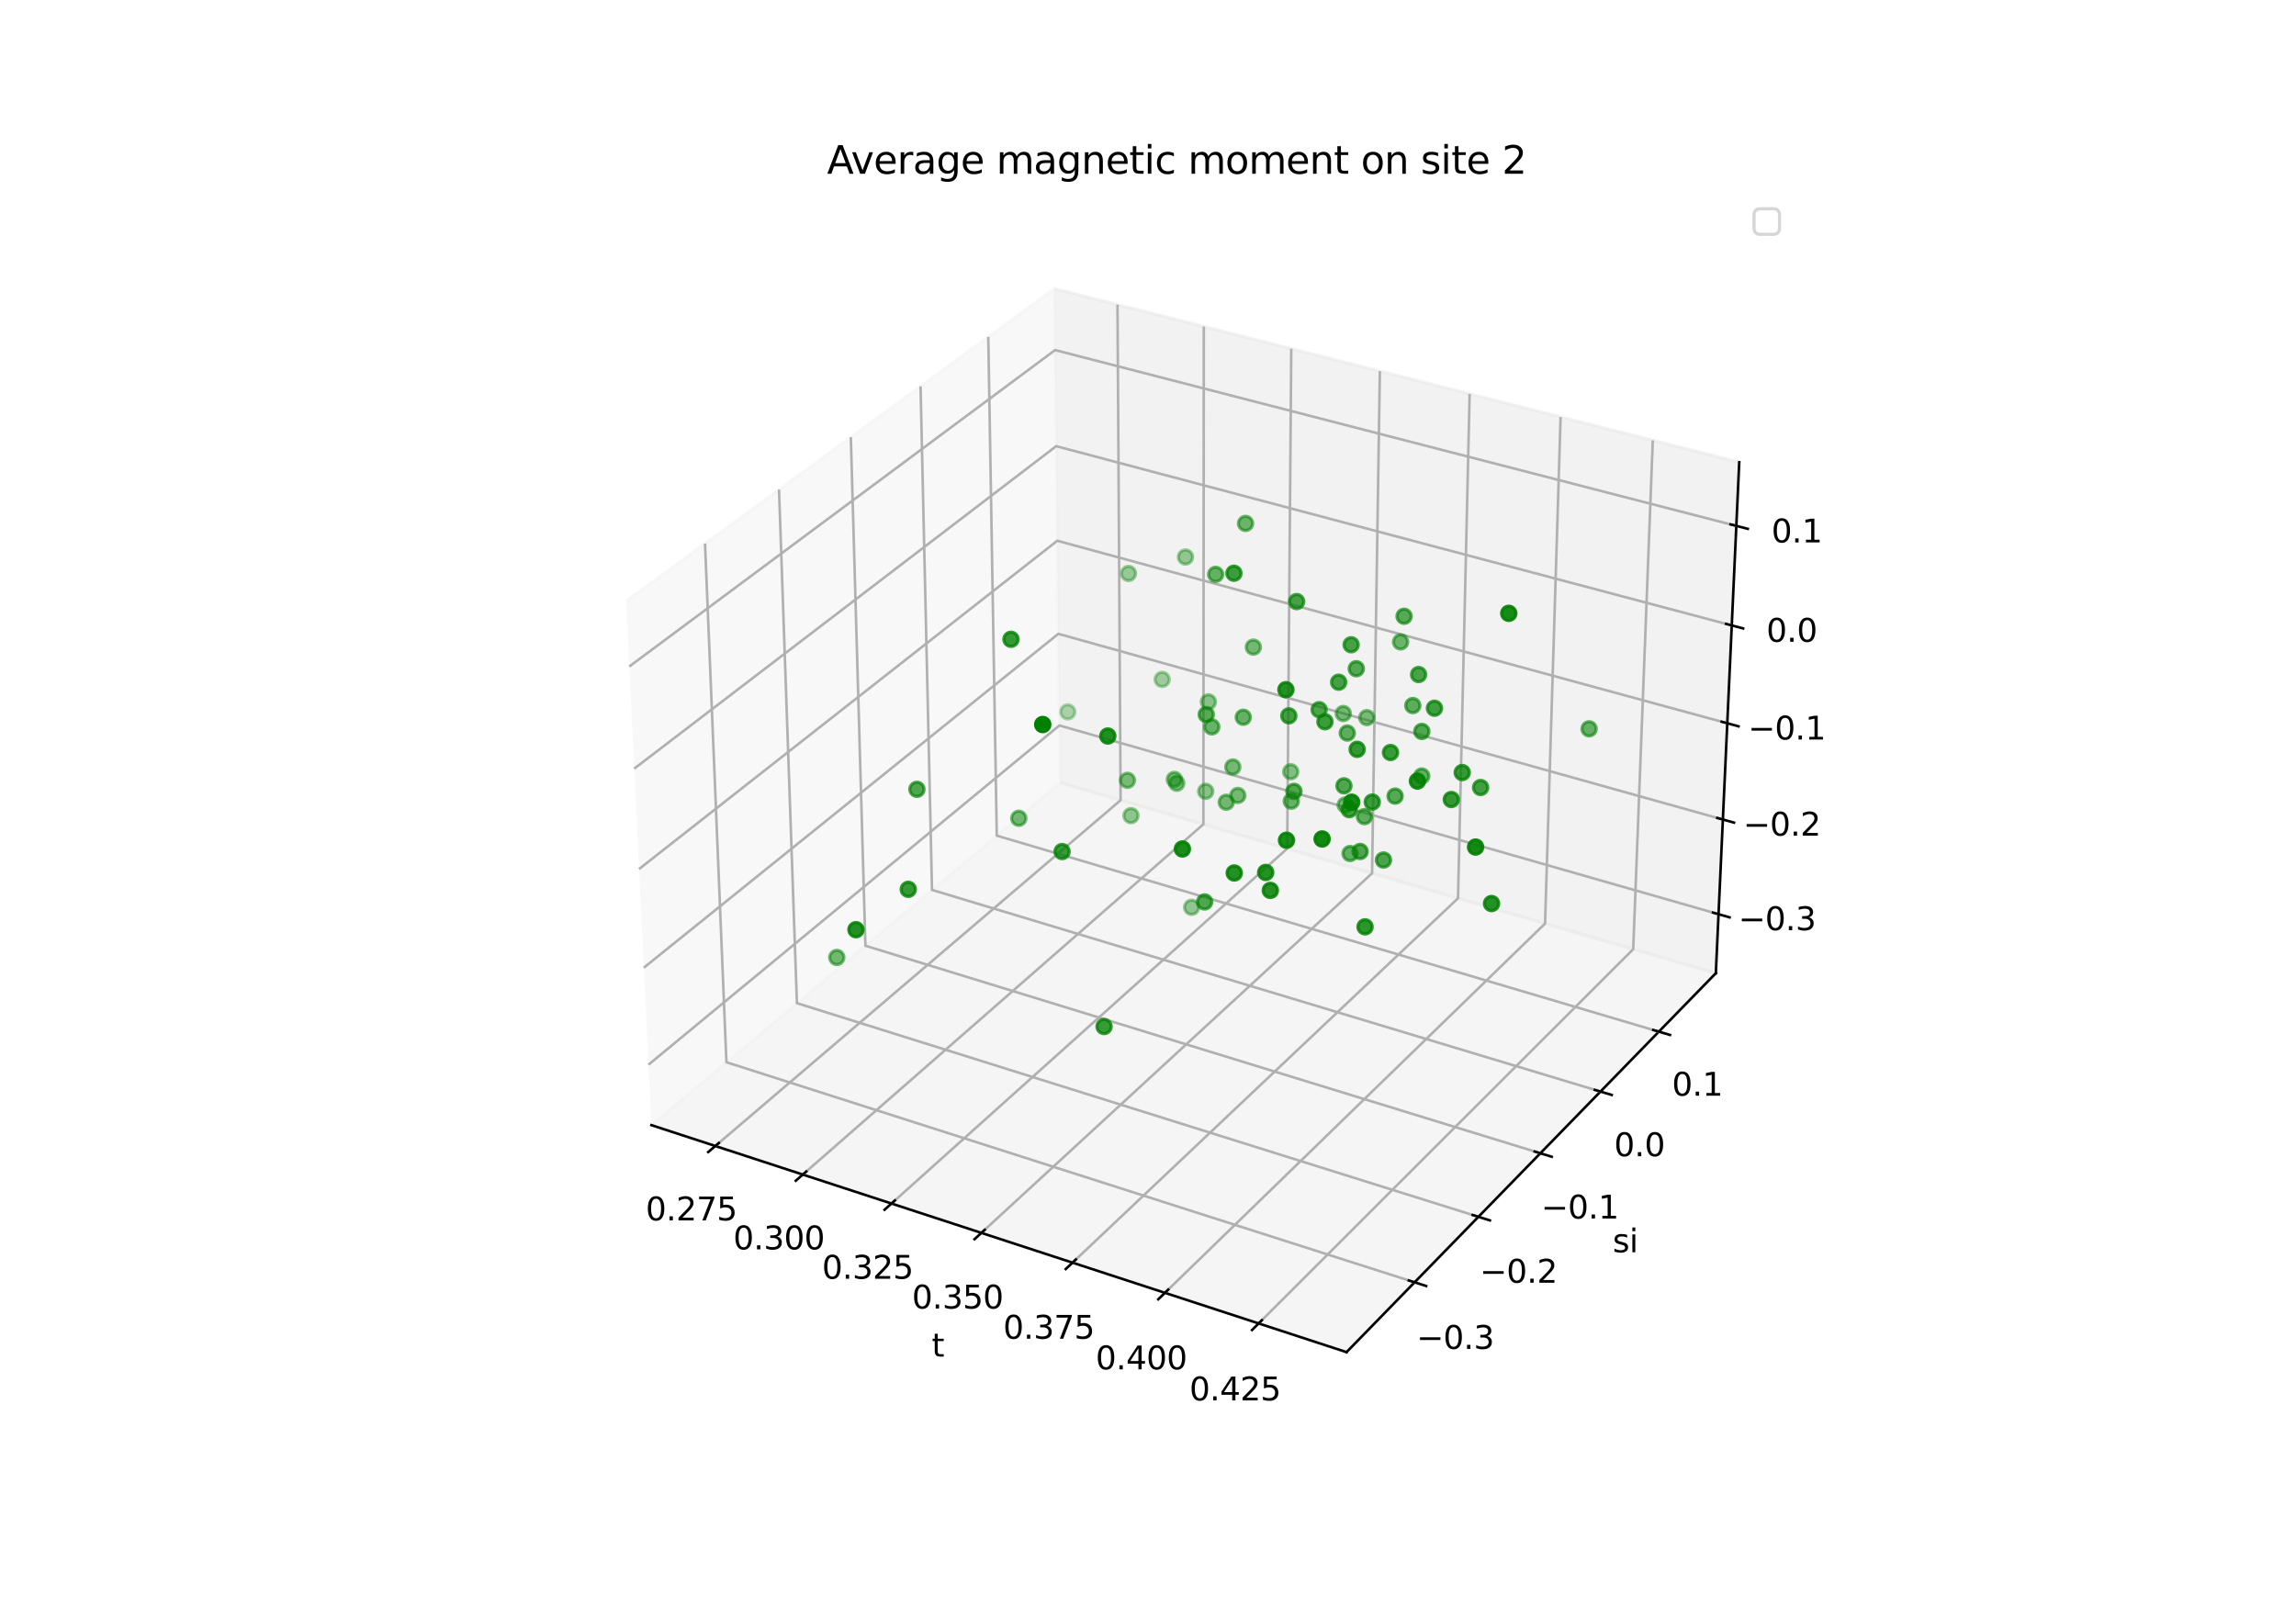 <?xml version="1.0" encoding="utf-8" standalone="no"?>
<!DOCTYPE svg PUBLIC "-//W3C//DTD SVG 1.1//EN"
  "http://www.w3.org/Graphics/SVG/1.1/DTD/svg11.dtd">
<svg xmlns:xlink="http://www.w3.org/1999/xlink" width="720pt" height="504pt" viewBox="0 0 720 504" xmlns="http://www.w3.org/2000/svg" version="1.1">
 <defs>
  <style type="text/css">*{stroke-linejoin: round; stroke-linecap: butt}</style>
 </defs>
 <g id="figure_1">
  <g id="patch_1">
   <path d="M 0 504 
L 720 504 
L 720 0 
L 0 0 
z
" style="fill: #ffffff"/>
  </g>
  <g id="patch_2">
   <path d="M 174.96 448.56 
L 563.04 448.56 
L 563.04 60.48 
L 174.96 60.48 
z
" style="fill: #ffffff"/>
  </g>
  <g id="pane3d_1">
   <g id="patch_3">
    <path d="M 204.263 352.872 
L 332.419 245.448 
L 330.638 90.525 
L 196.348 188.523 
" style="fill: #f2f2f2; opacity: 0.5; stroke: #f2f2f2; stroke-linejoin: miter"/>
   </g>
  </g>
  <g id="pane3d_2">
   <g id="patch_4">
    <path d="M 332.419 245.448 
L 538.065 305.222 
L 545.404 144.961 
L 330.638 90.525 
" style="fill: #e6e6e6; opacity: 0.5; stroke: #e6e6e6; stroke-linejoin: miter"/>
   </g>
  </g>
  <g id="pane3d_3">
   <g id="patch_5">
    <path d="M 204.263 352.872 
L 422.257 424.069 
L 538.065 305.222 
L 332.419 245.448 
" style="fill: #ececec; opacity: 0.5; stroke: #ececec; stroke-linejoin: miter"/>
   </g>
  </g>
  <g id="axis3d_1">
   <g id="line2d_1">
    <path d="M 204.263 352.872 
L 422.257 424.069 
" style="fill: none; stroke: #000000; stroke-width: 0.8; stroke-linecap: square"/>
   </g>
   <g id="text_1">
    <!-- t -->
    <g transform="translate(292.177 425.472) scale(0.1 -0.1)">
     <defs>
      <path id="DejaVuSans-74" d="M 1172 4494 
L 1172 3500 
L 2356 3500 
L 2356 3053 
L 1172 3053 
L 1172 1153 
Q 1172 725 1289 603 
Q 1406 481 1766 481 
L 2356 481 
L 2356 0 
L 1766 0 
Q 1100 0 847 248 
Q 594 497 594 1153 
L 594 3053 
L 172 3053 
L 172 3500 
L 594 3500 
L 594 4494 
L 1172 4494 
z
" transform="scale(0.016)"/>
     </defs>
     <use xlink:href="#DejaVuSans-74"/>
    </g>
   </g>
   <g id="Line3DCollection_1">
    <path d="M 224.313 359.42 
L 351.41 250.968 
L 350.433 95.542 
" style="fill: none; stroke: #b0b0b0; stroke-width: 0.8"/>
    <path d="M 251.746 368.38 
L 377.368 258.513 
L 377.503 102.403 
" style="fill: none; stroke: #b0b0b0; stroke-width: 0.8"/>
    <path d="M 279.554 377.462 
L 403.651 266.153 
L 404.926 109.354 
" style="fill: none; stroke: #b0b0b0; stroke-width: 0.8"/>
    <path d="M 307.744 386.669 
L 430.265 273.888 
L 432.71 116.397 
" style="fill: none; stroke: #b0b0b0; stroke-width: 0.8"/>
    <path d="M 336.324 396.003 
L 457.217 281.722 
L 460.862 123.533 
" style="fill: none; stroke: #b0b0b0; stroke-width: 0.8"/>
    <path d="M 365.303 405.468 
L 484.512 289.656 
L 489.389 130.763 
" style="fill: none; stroke: #b0b0b0; stroke-width: 0.8"/>
    <path d="M 394.689 415.065 
L 512.158 297.691 
L 518.298 138.091 
" style="fill: none; stroke: #b0b0b0; stroke-width: 0.8"/>
   </g>
   <g id="xtick_1">
    <g id="line2d_2">
     <path d="M 225.42 358.476 
L 222.095 361.313 
" style="fill: none; stroke: #000000; stroke-width: 0.8; stroke-linecap: square"/>
    </g>
    <g id="text_2">
     <!-- 0.275 -->
     <g transform="translate(202.483 382.744) scale(0.1 -0.1)">
      <defs>
       <path id="DejaVuSans-30" d="M 2034 4250 
Q 1547 4250 1301 3770 
Q 1056 3291 1056 2328 
Q 1056 1369 1301 889 
Q 1547 409 2034 409 
Q 2525 409 2770 889 
Q 3016 1369 3016 2328 
Q 3016 3291 2770 3770 
Q 2525 4250 2034 4250 
z
M 2034 4750 
Q 2819 4750 3233 4129 
Q 3647 3509 3647 2328 
Q 3647 1150 3233 529 
Q 2819 -91 2034 -91 
Q 1250 -91 836 529 
Q 422 1150 422 2328 
Q 422 3509 836 4129 
Q 1250 4750 2034 4750 
z
" transform="scale(0.016)"/>
       <path id="DejaVuSans-2e" d="M 684 794 
L 1344 794 
L 1344 0 
L 684 0 
L 684 794 
z
" transform="scale(0.016)"/>
       <path id="DejaVuSans-32" d="M 1228 531 
L 3431 531 
L 3431 0 
L 469 0 
L 469 531 
Q 828 903 1448 1529 
Q 2069 2156 2228 2338 
Q 2531 2678 2651 2914 
Q 2772 3150 2772 3378 
Q 2772 3750 2511 3984 
Q 2250 4219 1831 4219 
Q 1534 4219 1204 4116 
Q 875 4013 500 3803 
L 500 4441 
Q 881 4594 1212 4672 
Q 1544 4750 1819 4750 
Q 2544 4750 2975 4387 
Q 3406 4025 3406 3419 
Q 3406 3131 3298 2873 
Q 3191 2616 2906 2266 
Q 2828 2175 2409 1742 
Q 1991 1309 1228 531 
z
" transform="scale(0.016)"/>
       <path id="DejaVuSans-37" d="M 525 4666 
L 3525 4666 
L 3525 4397 
L 1831 0 
L 1172 0 
L 2766 4134 
L 525 4134 
L 525 4666 
z
" transform="scale(0.016)"/>
       <path id="DejaVuSans-35" d="M 691 4666 
L 3169 4666 
L 3169 4134 
L 1269 4134 
L 1269 2991 
Q 1406 3038 1543 3061 
Q 1681 3084 1819 3084 
Q 2600 3084 3056 2656 
Q 3513 2228 3513 1497 
Q 3513 744 3044 326 
Q 2575 -91 1722 -91 
Q 1428 -91 1123 -41 
Q 819 9 494 109 
L 494 744 
Q 775 591 1075 516 
Q 1375 441 1709 441 
Q 2250 441 2565 725 
Q 2881 1009 2881 1497 
Q 2881 1984 2565 2268 
Q 2250 2553 1709 2553 
Q 1456 2553 1204 2497 
Q 953 2441 691 2322 
L 691 4666 
z
" transform="scale(0.016)"/>
      </defs>
      <use xlink:href="#DejaVuSans-30"/>
      <use xlink:href="#DejaVuSans-2e" x="63.623"/>
      <use xlink:href="#DejaVuSans-32" x="95.41"/>
      <use xlink:href="#DejaVuSans-37" x="159.033"/>
      <use xlink:href="#DejaVuSans-35" x="222.656"/>
     </g>
    </g>
   </g>
   <g id="xtick_2">
    <g id="line2d_3">
     <path d="M 252.841 367.423 
L 249.552 370.299 
" style="fill: none; stroke: #000000; stroke-width: 0.8; stroke-linecap: square"/>
    </g>
    <g id="text_3">
     <!-- 0.300 -->
     <g transform="translate(229.936 391.833) scale(0.1 -0.1)">
      <defs>
       <path id="DejaVuSans-33" d="M 2597 2516 
Q 3050 2419 3304 2112 
Q 3559 1806 3559 1356 
Q 3559 666 3084 287 
Q 2609 -91 1734 -91 
Q 1441 -91 1130 -33 
Q 819 25 488 141 
L 488 750 
Q 750 597 1062 519 
Q 1375 441 1716 441 
Q 2309 441 2620 675 
Q 2931 909 2931 1356 
Q 2931 1769 2642 2001 
Q 2353 2234 1838 2234 
L 1294 2234 
L 1294 2753 
L 1863 2753 
Q 2328 2753 2575 2939 
Q 2822 3125 2822 3475 
Q 2822 3834 2567 4026 
Q 2313 4219 1838 4219 
Q 1578 4219 1281 4162 
Q 984 4106 628 3988 
L 628 4550 
Q 988 4650 1302 4700 
Q 1616 4750 1894 4750 
Q 2613 4750 3031 4423 
Q 3450 4097 3450 3541 
Q 3450 3153 3228 2886 
Q 3006 2619 2597 2516 
z
" transform="scale(0.016)"/>
      </defs>
      <use xlink:href="#DejaVuSans-30"/>
      <use xlink:href="#DejaVuSans-2e" x="63.623"/>
      <use xlink:href="#DejaVuSans-33" x="95.41"/>
      <use xlink:href="#DejaVuSans-30" x="159.033"/>
      <use xlink:href="#DejaVuSans-30" x="222.656"/>
     </g>
    </g>
   </g>
   <g id="xtick_3">
    <g id="line2d_4">
     <path d="M 280.636 376.492 
L 277.385 379.407 
" style="fill: none; stroke: #000000; stroke-width: 0.8; stroke-linecap: square"/>
    </g>
    <g id="text_4">
     <!-- 0.325 -->
     <g transform="translate(257.764 401.047) scale(0.1 -0.1)">
      <use xlink:href="#DejaVuSans-30"/>
      <use xlink:href="#DejaVuSans-2e" x="63.623"/>
      <use xlink:href="#DejaVuSans-33" x="95.41"/>
      <use xlink:href="#DejaVuSans-32" x="159.033"/>
      <use xlink:href="#DejaVuSans-35" x="222.656"/>
     </g>
    </g>
   </g>
   <g id="xtick_4">
    <g id="line2d_5">
     <path d="M 308.813 385.685 
L 305.602 388.641 
" style="fill: none; stroke: #000000; stroke-width: 0.8; stroke-linecap: square"/>
    </g>
    <g id="text_5">
     <!-- 0.350 -->
     <g transform="translate(285.976 410.388) scale(0.1 -0.1)">
      <use xlink:href="#DejaVuSans-30"/>
      <use xlink:href="#DejaVuSans-2e" x="63.623"/>
      <use xlink:href="#DejaVuSans-33" x="95.41"/>
      <use xlink:href="#DejaVuSans-35" x="159.033"/>
      <use xlink:href="#DejaVuSans-30" x="222.656"/>
     </g>
    </g>
   </g>
   <g id="xtick_5">
    <g id="line2d_6">
     <path d="M 337.38 395.006 
L 334.209 398.003 
" style="fill: none; stroke: #000000; stroke-width: 0.8; stroke-linecap: square"/>
    </g>
    <g id="text_6">
     <!-- 0.375 -->
     <g transform="translate(314.58 419.859) scale(0.1 -0.1)">
      <use xlink:href="#DejaVuSans-30"/>
      <use xlink:href="#DejaVuSans-2e" x="63.623"/>
      <use xlink:href="#DejaVuSans-33" x="95.41"/>
      <use xlink:href="#DejaVuSans-37" x="159.033"/>
      <use xlink:href="#DejaVuSans-35" x="222.656"/>
     </g>
    </g>
   </g>
   <g id="xtick_6">
    <g id="line2d_7">
     <path d="M 366.344 404.456 
L 363.216 407.495 
" style="fill: none; stroke: #000000; stroke-width: 0.8; stroke-linecap: square"/>
    </g>
    <g id="text_7">
     <!-- 0.400 -->
     <g transform="translate(343.583 429.462) scale(0.1 -0.1)">
      <defs>
       <path id="DejaVuSans-34" d="M 2419 4116 
L 825 1625 
L 2419 1625 
L 2419 4116 
z
M 2253 4666 
L 3047 4666 
L 3047 1625 
L 3713 1625 
L 3713 1100 
L 3047 1100 
L 3047 0 
L 2419 0 
L 2419 1100 
L 313 1100 
L 313 1709 
L 2253 4666 
z
" transform="scale(0.016)"/>
      </defs>
      <use xlink:href="#DejaVuSans-30"/>
      <use xlink:href="#DejaVuSans-2e" x="63.623"/>
      <use xlink:href="#DejaVuSans-34" x="95.41"/>
      <use xlink:href="#DejaVuSans-30" x="159.033"/>
      <use xlink:href="#DejaVuSans-30" x="222.656"/>
     </g>
    </g>
   </g>
   <g id="xtick_7">
    <g id="line2d_8">
     <path d="M 395.715 414.039 
L 392.631 417.121 
" style="fill: none; stroke: #000000; stroke-width: 0.8; stroke-linecap: square"/>
    </g>
    <g id="text_8">
     <!-- 0.425 -->
     <g transform="translate(372.995 439.2) scale(0.1 -0.1)">
      <use xlink:href="#DejaVuSans-30"/>
      <use xlink:href="#DejaVuSans-2e" x="63.623"/>
      <use xlink:href="#DejaVuSans-34" x="95.41"/>
      <use xlink:href="#DejaVuSans-32" x="159.033"/>
      <use xlink:href="#DejaVuSans-35" x="222.656"/>
     </g>
    </g>
   </g>
  </g>
  <g id="axis3d_2">
   <g id="line2d_9">
    <path d="M 538.065 305.222 
L 422.257 424.069 
" style="fill: none; stroke: #000000; stroke-width: 0.8; stroke-linecap: square"/>
   </g>
   <g id="text_9">
    <!-- si -->
    <g transform="translate(505.72 392.744) scale(0.1 -0.1)">
     <defs>
      <path id="DejaVuSans-73" d="M 2834 3397 
L 2834 2853 
Q 2591 2978 2328 3040 
Q 2066 3103 1784 3103 
Q 1356 3103 1142 2972 
Q 928 2841 928 2578 
Q 928 2378 1081 2264 
Q 1234 2150 1697 2047 
L 1894 2003 
Q 2506 1872 2764 1633 
Q 3022 1394 3022 966 
Q 3022 478 2636 193 
Q 2250 -91 1575 -91 
Q 1294 -91 989 -36 
Q 684 19 347 128 
L 347 722 
Q 666 556 975 473 
Q 1284 391 1588 391 
Q 1994 391 2212 530 
Q 2431 669 2431 922 
Q 2431 1156 2273 1281 
Q 2116 1406 1581 1522 
L 1381 1569 
Q 847 1681 609 1914 
Q 372 2147 372 2553 
Q 372 3047 722 3315 
Q 1072 3584 1716 3584 
Q 2034 3584 2315 3537 
Q 2597 3491 2834 3397 
z
" transform="scale(0.016)"/>
      <path id="DejaVuSans-69" d="M 603 3500 
L 1178 3500 
L 1178 0 
L 603 0 
L 603 3500 
z
M 603 4863 
L 1178 4863 
L 1178 4134 
L 603 4134 
L 603 4863 
z
" transform="scale(0.016)"/>
     </defs>
     <use xlink:href="#DejaVuSans-73"/>
     <use xlink:href="#DejaVuSans-69" x="52.1"/>
    </g>
   </g>
   <g id="Line3DCollection_2">
    <path d="M 221.086 170.471 
L 227.797 333.145 
L 443.601 402.165 
" style="fill: none; stroke: #b0b0b0; stroke-width: 0.8"/>
    <path d="M 244.289 153.538 
L 249.902 314.616 
L 463.616 381.624 
" style="fill: none; stroke: #b0b0b0; stroke-width: 0.8"/>
    <path d="M 266.808 137.104 
L 271.384 296.61 
L 483.038 361.693 
" style="fill: none; stroke: #b0b0b0; stroke-width: 0.8"/>
    <path d="M 288.674 121.148 
L 292.267 279.105 
L 501.892 342.344 
" style="fill: none; stroke: #b0b0b0; stroke-width: 0.8"/>
    <path d="M 309.914 105.648 
L 312.578 262.08 
L 520.202 323.553 
" style="fill: none; stroke: #b0b0b0; stroke-width: 0.8"/>
   </g>
   <g id="xtick_8">
    <g id="line2d_10">
     <path d="M 441.783 401.584 
L 447.241 403.329 
" style="fill: none; stroke: #000000; stroke-width: 0.8; stroke-linecap: square"/>
    </g>
    <g id="text_10">
     <!-- −0.3 -->
     <g transform="translate(444.215 423.046) scale(0.1 -0.1)">
      <defs>
       <path id="DejaVuSans-2212" d="M 678 2272 
L 4684 2272 
L 4684 1741 
L 678 1741 
L 678 2272 
z
" transform="scale(0.016)"/>
      </defs>
      <use xlink:href="#DejaVuSans-2212"/>
      <use xlink:href="#DejaVuSans-30" x="83.789"/>
      <use xlink:href="#DejaVuSans-2e" x="147.412"/>
      <use xlink:href="#DejaVuSans-33" x="179.199"/>
     </g>
    </g>
   </g>
   <g id="xtick_9">
    <g id="line2d_11">
     <path d="M 461.818 381.06 
L 467.218 382.754 
" style="fill: none; stroke: #000000; stroke-width: 0.8; stroke-linecap: square"/>
    </g>
    <g id="text_11">
     <!-- −0.2 -->
     <g transform="translate(464.047 402.296) scale(0.1 -0.1)">
      <use xlink:href="#DejaVuSans-2212"/>
      <use xlink:href="#DejaVuSans-30" x="83.789"/>
      <use xlink:href="#DejaVuSans-2e" x="147.412"/>
      <use xlink:href="#DejaVuSans-32" x="179.199"/>
     </g>
    </g>
   </g>
   <g id="xtick_10">
    <g id="line2d_12">
     <path d="M 481.258 361.146 
L 486.603 362.789 
" style="fill: none; stroke: #000000; stroke-width: 0.8; stroke-linecap: square"/>
    </g>
    <g id="text_12">
     <!-- −0.1 -->
     <g transform="translate(483.289 382.163) scale(0.1 -0.1)">
      <defs>
       <path id="DejaVuSans-31" d="M 794 531 
L 1825 531 
L 1825 4091 
L 703 3866 
L 703 4441 
L 1819 4666 
L 2450 4666 
L 2450 531 
L 3481 531 
L 3481 0 
L 794 0 
L 794 531 
z
" transform="scale(0.016)"/>
      </defs>
      <use xlink:href="#DejaVuSans-2212"/>
      <use xlink:href="#DejaVuSans-30" x="83.789"/>
      <use xlink:href="#DejaVuSans-2e" x="147.412"/>
      <use xlink:href="#DejaVuSans-31" x="179.199"/>
     </g>
    </g>
   </g>
   <g id="xtick_11">
    <g id="line2d_13">
     <path d="M 500.13 341.813 
L 505.42 343.408 
" style="fill: none; stroke: #000000; stroke-width: 0.8; stroke-linecap: square"/>
    </g>
    <g id="text_13">
     <!-- 0.0 -->
     <g transform="translate(506.159 362.619) scale(0.1 -0.1)">
      <use xlink:href="#DejaVuSans-30"/>
      <use xlink:href="#DejaVuSans-2e" x="63.623"/>
      <use xlink:href="#DejaVuSans-30" x="95.41"/>
     </g>
    </g>
   </g>
   <g id="xtick_12">
    <g id="line2d_14">
     <path d="M 518.459 323.037 
L 523.694 324.587 
" style="fill: none; stroke: #000000; stroke-width: 0.8; stroke-linecap: square"/>
    </g>
    <g id="text_14">
     <!-- 0.1 -->
     <g transform="translate(524.3 343.638) scale(0.1 -0.1)">
      <use xlink:href="#DejaVuSans-30"/>
      <use xlink:href="#DejaVuSans-2e" x="63.623"/>
      <use xlink:href="#DejaVuSans-31" x="95.41"/>
     </g>
    </g>
   </g>
  </g>
  <g id="axis3d_3">
   <g id="line2d_15">
    <path d="M 538.065 305.222 
L 545.404 144.961 
" style="fill: none; stroke: #000000; stroke-width: 0.8; stroke-linecap: square"/>
   </g>
   <g id="Line3DCollection_3">
    <path d="M 538.913 286.713 
L 332.213 227.523 
L 203.35 333.92 
" style="fill: none; stroke: #b0b0b0; stroke-width: 0.8"/>
    <path d="M 540.272 257.022 
L 331.883 198.785 
L 201.885 303.501 
" style="fill: none; stroke: #b0b0b0; stroke-width: 0.8"/>
    <path d="M 541.655 226.836 
L 331.547 169.591 
L 200.395 272.556 
" style="fill: none; stroke: #b0b0b0; stroke-width: 0.8"/>
    <path d="M 543.06 196.143 
L 331.206 139.931 
L 198.879 241.071 
" style="fill: none; stroke: #b0b0b0; stroke-width: 0.8"/>
    <path d="M 544.489 164.931 
L 330.859 109.793 
L 197.336 209.032 
" style="fill: none; stroke: #b0b0b0; stroke-width: 0.8"/>
   </g>
   <g id="xtick_13">
    <g id="line2d_16">
     <path d="M 537.178 286.216 
L 542.387 287.708 
" style="fill: none; stroke: #000000; stroke-width: 0.8; stroke-linecap: square"/>
    </g>
    <g id="text_15">
     <!-- −0.3 -->
     <g transform="translate(545.13 291.729) scale(0.1 -0.1)">
      <use xlink:href="#DejaVuSans-2212"/>
      <use xlink:href="#DejaVuSans-30" x="83.789"/>
      <use xlink:href="#DejaVuSans-2e" x="147.412"/>
      <use xlink:href="#DejaVuSans-33" x="179.199"/>
     </g>
    </g>
   </g>
   <g id="xtick_14">
    <g id="line2d_17">
     <path d="M 538.522 256.533 
L 543.777 258.001 
" style="fill: none; stroke: #000000; stroke-width: 0.8; stroke-linecap: square"/>
    </g>
    <g id="text_16">
     <!-- −0.2 -->
     <g transform="translate(546.638 262.078) scale(0.1 -0.1)">
      <use xlink:href="#DejaVuSans-2212"/>
      <use xlink:href="#DejaVuSans-30" x="83.789"/>
      <use xlink:href="#DejaVuSans-2e" x="147.412"/>
      <use xlink:href="#DejaVuSans-32" x="179.199"/>
     </g>
    </g>
   </g>
   <g id="xtick_15">
    <g id="line2d_18">
     <path d="M 539.889 226.355 
L 545.189 227.799 
" style="fill: none; stroke: #000000; stroke-width: 0.8; stroke-linecap: square"/>
    </g>
    <g id="text_17">
     <!-- −0.1 -->
     <g transform="translate(548.171 231.935) scale(0.1 -0.1)">
      <use xlink:href="#DejaVuSans-2212"/>
      <use xlink:href="#DejaVuSans-30" x="83.789"/>
      <use xlink:href="#DejaVuSans-2e" x="147.412"/>
      <use xlink:href="#DejaVuSans-31" x="179.199"/>
     </g>
    </g>
   </g>
   <g id="xtick_16">
    <g id="line2d_19">
     <path d="M 541.28 195.671 
L 546.626 197.089 
" style="fill: none; stroke: #000000; stroke-width: 0.8; stroke-linecap: square"/>
    </g>
    <g id="text_18">
     <!-- 0.0 -->
     <g transform="translate(553.92 201.286) scale(0.1 -0.1)">
      <use xlink:href="#DejaVuSans-30"/>
      <use xlink:href="#DejaVuSans-2e" x="63.623"/>
      <use xlink:href="#DejaVuSans-30" x="95.41"/>
     </g>
    </g>
   </g>
   <g id="xtick_17">
    <g id="line2d_20">
     <path d="M 542.693 164.467 
L 548.086 165.859 
" style="fill: none; stroke: #000000; stroke-width: 0.8; stroke-linecap: square"/>
    </g>
    <g id="text_19">
     <!-- 0.1 -->
     <g transform="translate(555.505 170.12) scale(0.1 -0.1)">
      <use xlink:href="#DejaVuSans-30"/>
      <use xlink:href="#DejaVuSans-2e" x="63.623"/>
      <use xlink:href="#DejaVuSans-31" x="95.41"/>
     </g>
    </g>
   </g>
  </g>
  <g id="axes_1">
   <g id="Path3DCollection_1">
    <defs>
     <path id="C0_0_0ab200c94c" d="M 0 2.236 
C 0.593 2.236 1.162 2 1.581 1.581 
C 2 1.162 2.236 0.593 2.236 -0 
C 2.236 -0.593 2 -1.162 1.581 -1.581 
C 1.162 -2 0.593 -2.236 0 -2.236 
C -0.593 -2.236 -1.162 -2 -1.581 -1.581 
C -2 -1.162 -2.236 -0.593 -2.236 0 
C -2.236 0.593 -2 1.162 -1.581 1.581 
C -1.162 2 -0.593 2.236 0 2.236 
z
"/>
    </defs>
    <g clip-path="url(#p441191fb3e)">
     <use xlink:href="#C0_0_0ab200c94c" x="334.848" y="223.263" style="fill: #008000; fill-opacity: 0.3; stroke: #008000; stroke-opacity: 0.3"/>
    </g>
    <g clip-path="url(#p441191fb3e)">
     <use xlink:href="#C0_0_0ab200c94c" x="364.445" y="213.084" style="fill: #008000; fill-opacity: 0.345; stroke: #008000; stroke-opacity: 0.345"/>
    </g>
    <g clip-path="url(#p441191fb3e)">
     <use xlink:href="#C0_0_0ab200c94c" x="353.885" y="179.854" style="fill: #008000; fill-opacity: 0.372; stroke: #008000; stroke-opacity: 0.372"/>
    </g>
    <g clip-path="url(#p441191fb3e)">
     <use xlink:href="#C0_0_0ab200c94c" x="371.753" y="174.698" style="fill: #008000; fill-opacity: 0.397; stroke: #008000; stroke-opacity: 0.397"/>
    </g>
    <g clip-path="url(#p441191fb3e)">
     <use xlink:href="#C0_0_0ab200c94c" x="373.68" y="284.556" style="fill: #008000; fill-opacity: 0.404; stroke: #008000; stroke-opacity: 0.404"/>
    </g>
    <g clip-path="url(#p441191fb3e)">
     <use xlink:href="#C0_0_0ab200c94c" x="354.66" y="255.796" style="fill: #008000; fill-opacity: 0.417; stroke: #008000; stroke-opacity: 0.417"/>
    </g>
    <g clip-path="url(#p441191fb3e)">
     <use xlink:href="#C0_0_0ab200c94c" x="378.94" y="220.132" style="fill: #008000; fill-opacity: 0.433; stroke: #008000; stroke-opacity: 0.433"/>
    </g>
    <g clip-path="url(#p441191fb3e)">
     <use xlink:href="#C0_0_0ab200c94c" x="378.095" y="248.18" style="fill: #008000; fill-opacity: 0.436; stroke: #008000; stroke-opacity: 0.436"/>
    </g>
    <g clip-path="url(#p441191fb3e)">
     <use xlink:href="#C0_0_0ab200c94c" x="404.757" y="242.034" style="fill: #008000; fill-opacity: 0.462; stroke: #008000; stroke-opacity: 0.462"/>
    </g>
    <g clip-path="url(#p441191fb3e)">
     <use xlink:href="#C0_0_0ab200c94c" x="369.013" y="245.648" style="fill: #008000; fill-opacity: 0.476; stroke: #008000; stroke-opacity: 0.476"/>
    </g>
    <g clip-path="url(#p441191fb3e)">
     <use xlink:href="#C0_0_0ab200c94c" x="353.561" y="244.728" style="fill: #008000; fill-opacity: 0.495; stroke: #008000; stroke-opacity: 0.495"/>
    </g>
    <g clip-path="url(#p441191fb3e)">
     <use xlink:href="#C0_0_0ab200c94c" x="428.615" y="225.073" style="fill: #008000; fill-opacity: 0.498; stroke: #008000; stroke-opacity: 0.498"/>
    </g>
    <g clip-path="url(#p441191fb3e)">
     <use xlink:href="#C0_0_0ab200c94c" x="368.273" y="244.448" style="fill: #008000; fill-opacity: 0.501; stroke: #008000; stroke-opacity: 0.501"/>
    </g>
    <g clip-path="url(#p441191fb3e)">
     <use xlink:href="#C0_0_0ab200c94c" x="388.159" y="249.476" style="fill: #008000; fill-opacity: 0.513; stroke: #008000; stroke-opacity: 0.513"/>
    </g>
    <g clip-path="url(#p441191fb3e)">
     <use xlink:href="#C0_0_0ab200c94c" x="386.594" y="240.553" style="fill: #008000; fill-opacity: 0.518; stroke: #008000; stroke-opacity: 0.518"/>
    </g>
    <g clip-path="url(#p441191fb3e)">
     <use xlink:href="#C0_0_0ab200c94c" x="421.838" y="252.473" style="fill: #008000; fill-opacity: 0.518; stroke: #008000; stroke-opacity: 0.518"/>
    </g>
    <g clip-path="url(#p441191fb3e)">
     <use xlink:href="#C0_0_0ab200c94c" x="393.032" y="202.957" style="fill: #008000; fill-opacity: 0.518; stroke: #008000; stroke-opacity: 0.518"/>
    </g>
    <g clip-path="url(#p441191fb3e)">
     <use xlink:href="#C0_0_0ab200c94c" x="421.245" y="223.781" style="fill: #008000; fill-opacity: 0.523; stroke: #008000; stroke-opacity: 0.523"/>
    </g>
    <g clip-path="url(#p441191fb3e)">
     <use xlink:href="#C0_0_0ab200c94c" x="384.539" y="251.605" style="fill: #008000; fill-opacity: 0.531; stroke: #008000; stroke-opacity: 0.531"/>
    </g>
    <g clip-path="url(#p441191fb3e)">
     <use xlink:href="#C0_0_0ab200c94c" x="262.414" y="300.279" style="fill: #008000; fill-opacity: 0.536; stroke: #008000; stroke-opacity: 0.536"/>
    </g>
    <g clip-path="url(#p441191fb3e)">
     <use xlink:href="#C0_0_0ab200c94c" x="319.477" y="256.632" style="fill: #008000; fill-opacity: 0.537; stroke: #008000; stroke-opacity: 0.537"/>
    </g>
    <g clip-path="url(#p441191fb3e)">
     <use xlink:href="#C0_0_0ab200c94c" x="439.206" y="201.322" style="fill: #008000; fill-opacity: 0.553; stroke: #008000; stroke-opacity: 0.553"/>
    </g>
    <g clip-path="url(#p441191fb3e)">
     <use xlink:href="#C0_0_0ab200c94c" x="390.587" y="164.159" style="fill: #008000; fill-opacity: 0.558; stroke: #008000; stroke-opacity: 0.558"/>
    </g>
    <g clip-path="url(#p441191fb3e)">
     <use xlink:href="#C0_0_0ab200c94c" x="380.015" y="227.971" style="fill: #008000; fill-opacity: 0.56; stroke: #008000; stroke-opacity: 0.56"/>
    </g>
    <g clip-path="url(#p441191fb3e)">
     <use xlink:href="#C0_0_0ab200c94c" x="404.934" y="251.267" style="fill: #008000; fill-opacity: 0.572; stroke: #008000; stroke-opacity: 0.572"/>
    </g>
    <g clip-path="url(#p441191fb3e)">
     <use xlink:href="#C0_0_0ab200c94c" x="381.215" y="180.132" style="fill: #008000; fill-opacity: 0.577; stroke: #008000; stroke-opacity: 0.577"/>
    </g>
    <g clip-path="url(#p441191fb3e)">
     <use xlink:href="#C0_0_0ab200c94c" x="389.871" y="224.96" style="fill: #008000; fill-opacity: 0.579; stroke: #008000; stroke-opacity: 0.579"/>
    </g>
    <g clip-path="url(#p441191fb3e)">
     <use xlink:href="#C0_0_0ab200c94c" x="498.324" y="228.575" style="fill: #008000; fill-opacity: 0.584; stroke: #008000; stroke-opacity: 0.584"/>
    </g>
    <g clip-path="url(#p441191fb3e)">
     <use xlink:href="#C0_0_0ab200c94c" x="445.845" y="243.389" style="fill: #008000; fill-opacity: 0.593; stroke: #008000; stroke-opacity: 0.593"/>
    </g>
    <g clip-path="url(#p441191fb3e)">
     <use xlink:href="#C0_0_0ab200c94c" x="423.373" y="267.688" style="fill: #008000; fill-opacity: 0.596; stroke: #008000; stroke-opacity: 0.596"/>
    </g>
    <g clip-path="url(#p441191fb3e)">
     <use xlink:href="#C0_0_0ab200c94c" x="422.492" y="229.907" style="fill: #008000; fill-opacity: 0.606; stroke: #008000; stroke-opacity: 0.606"/>
    </g>
    <g clip-path="url(#p441191fb3e)">
     <use xlink:href="#C0_0_0ab200c94c" x="427.873" y="256.114" style="fill: #008000; fill-opacity: 0.612; stroke: #008000; stroke-opacity: 0.612"/>
    </g>
    <g clip-path="url(#p441191fb3e)">
     <use xlink:href="#C0_0_0ab200c94c" x="443.038" y="221.285" style="fill: #008000; fill-opacity: 0.615; stroke: #008000; stroke-opacity: 0.615"/>
    </g>
    <g clip-path="url(#p441191fb3e)">
     <use xlink:href="#C0_0_0ab200c94c" x="378.261" y="224.097" style="fill: #008000; fill-opacity: 0.634; stroke: #008000; stroke-opacity: 0.634"/>
    </g>
    <g clip-path="url(#p441191fb3e)">
     <use xlink:href="#C0_0_0ab200c94c" x="437.49" y="249.683" style="fill: #008000; fill-opacity: 0.642; stroke: #008000; stroke-opacity: 0.642"/>
    </g>
    <g clip-path="url(#p441191fb3e)">
     <use xlink:href="#C0_0_0ab200c94c" x="440.306" y="193.278" style="fill: #008000; fill-opacity: 0.644; stroke: #008000; stroke-opacity: 0.644"/>
    </g>
    <g clip-path="url(#p441191fb3e)">
     <use xlink:href="#C0_0_0ab200c94c" x="425.319" y="209.725" style="fill: #008000; fill-opacity: 0.656; stroke: #008000; stroke-opacity: 0.656"/>
    </g>
    <g clip-path="url(#p441191fb3e)">
     <use xlink:href="#C0_0_0ab200c94c" x="445.869" y="229.398" style="fill: #008000; fill-opacity: 0.661; stroke: #008000; stroke-opacity: 0.661"/>
    </g>
    <g clip-path="url(#p441191fb3e)">
     <use xlink:href="#C0_0_0ab200c94c" x="405.765" y="248.198" style="fill: #008000; fill-opacity: 0.666; stroke: #008000; stroke-opacity: 0.666"/>
    </g>
    <g clip-path="url(#p441191fb3e)">
     <use xlink:href="#C0_0_0ab200c94c" x="421.448" y="246.458" style="fill: #008000; fill-opacity: 0.669; stroke: #008000; stroke-opacity: 0.669"/>
    </g>
    <g clip-path="url(#p441191fb3e)">
     <use xlink:href="#C0_0_0ab200c94c" x="426.51" y="267.05" style="fill: #008000; fill-opacity: 0.676; stroke: #008000; stroke-opacity: 0.676"/>
    </g>
    <g clip-path="url(#p441191fb3e)">
     <use xlink:href="#C0_0_0ab200c94c" x="287.534" y="247.548" style="fill: #008000; fill-opacity: 0.677; stroke: #008000; stroke-opacity: 0.677"/>
    </g>
    <g clip-path="url(#p441191fb3e)">
     <use xlink:href="#C0_0_0ab200c94c" x="377.756" y="282.87" style="fill: #008000; fill-opacity: 0.679; stroke: #008000; stroke-opacity: 0.679"/>
    </g>
    <g clip-path="url(#p441191fb3e)">
     <use xlink:href="#C0_0_0ab200c94c" x="413.659" y="222.576" style="fill: #008000; fill-opacity: 0.681; stroke: #008000; stroke-opacity: 0.681"/>
    </g>
    <g clip-path="url(#p441191fb3e)">
     <use xlink:href="#C0_0_0ab200c94c" x="433.842" y="269.731" style="fill: #008000; fill-opacity: 0.694; stroke: #008000; stroke-opacity: 0.694"/>
    </g>
    <g clip-path="url(#p441191fb3e)">
     <use xlink:href="#C0_0_0ab200c94c" x="444.858" y="211.554" style="fill: #008000; fill-opacity: 0.697; stroke: #008000; stroke-opacity: 0.697"/>
    </g>
    <g clip-path="url(#p441191fb3e)">
     <use xlink:href="#C0_0_0ab200c94c" x="406.613" y="188.67" style="fill: #008000; fill-opacity: 0.707; stroke: #008000; stroke-opacity: 0.707"/>
    </g>
    <g clip-path="url(#p441191fb3e)">
     <use xlink:href="#C0_0_0ab200c94c" x="423.706" y="202.21" style="fill: #008000; fill-opacity: 0.71; stroke: #008000; stroke-opacity: 0.71"/>
    </g>
    <g clip-path="url(#p441191fb3e)">
     <use xlink:href="#C0_0_0ab200c94c" x="419.78" y="213.961" style="fill: #008000; fill-opacity: 0.712; stroke: #008000; stroke-opacity: 0.712"/>
    </g>
    <g clip-path="url(#p441191fb3e)">
     <use xlink:href="#C0_0_0ab200c94c" x="404.158" y="224.509" style="fill: #008000; fill-opacity: 0.715; stroke: #008000; stroke-opacity: 0.715"/>
    </g>
    <g clip-path="url(#p441191fb3e)">
     <use xlink:href="#C0_0_0ab200c94c" x="464.3" y="246.98" style="fill: #008000; fill-opacity: 0.73; stroke: #008000; stroke-opacity: 0.73"/>
    </g>
    <g clip-path="url(#p441191fb3e)">
     <use xlink:href="#C0_0_0ab200c94c" x="423.105" y="253.935" style="fill: #008000; fill-opacity: 0.732; stroke: #008000; stroke-opacity: 0.732"/>
    </g>
    <g clip-path="url(#p441191fb3e)">
     <use xlink:href="#C0_0_0ab200c94c" x="449.823" y="222.122" style="fill: #008000; fill-opacity: 0.74; stroke: #008000; stroke-opacity: 0.74"/>
    </g>
    <g clip-path="url(#p441191fb3e)">
     <use xlink:href="#C0_0_0ab200c94c" x="386.948" y="179.781" style="fill: #008000; fill-opacity: 0.755; stroke: #008000; stroke-opacity: 0.755"/>
    </g>
    <g clip-path="url(#p441191fb3e)">
     <use xlink:href="#C0_0_0ab200c94c" x="430.325" y="251.549" style="fill: #008000; fill-opacity: 0.756; stroke: #008000; stroke-opacity: 0.756"/>
    </g>
    <g clip-path="url(#p441191fb3e)">
     <use xlink:href="#C0_0_0ab200c94c" x="415.486" y="226.355" style="fill: #008000; fill-opacity: 0.756; stroke: #008000; stroke-opacity: 0.756"/>
    </g>
    <g clip-path="url(#p441191fb3e)">
     <use xlink:href="#C0_0_0ab200c94c" x="436.046" y="236.008" style="fill: #008000; fill-opacity: 0.768; stroke: #008000; stroke-opacity: 0.768"/>
    </g>
    <g clip-path="url(#p441191fb3e)">
     <use xlink:href="#C0_0_0ab200c94c" x="333.064" y="267.067" style="fill: #008000; fill-opacity: 0.771; stroke: #008000; stroke-opacity: 0.771"/>
    </g>
    <g clip-path="url(#p441191fb3e)">
     <use xlink:href="#C0_0_0ab200c94c" x="346.224" y="321.947" style="fill: #008000; fill-opacity: 0.773; stroke: #008000; stroke-opacity: 0.773"/>
    </g>
    <g clip-path="url(#p441191fb3e)">
     <use xlink:href="#C0_0_0ab200c94c" x="458.539" y="242.291" style="fill: #008000; fill-opacity: 0.781; stroke: #008000; stroke-opacity: 0.781"/>
    </g>
    <g clip-path="url(#p441191fb3e)">
     <use xlink:href="#C0_0_0ab200c94c" x="455.112" y="250.754" style="fill: #008000; fill-opacity: 0.788; stroke: #008000; stroke-opacity: 0.788"/>
    </g>
    <g clip-path="url(#p441191fb3e)">
     <use xlink:href="#C0_0_0ab200c94c" x="425.585" y="235.015" style="fill: #008000; fill-opacity: 0.788; stroke: #008000; stroke-opacity: 0.788"/>
    </g>
    <g clip-path="url(#p441191fb3e)">
     <use xlink:href="#C0_0_0ab200c94c" x="317.028" y="200.498" style="fill: #008000; fill-opacity: 0.789; stroke: #008000; stroke-opacity: 0.789"/>
    </g>
    <g clip-path="url(#p441191fb3e)">
     <use xlink:href="#C0_0_0ab200c94c" x="284.822" y="278.917" style="fill: #008000; fill-opacity: 0.789; stroke: #008000; stroke-opacity: 0.789"/>
    </g>
    <g clip-path="url(#p441191fb3e)">
     <use xlink:href="#C0_0_0ab200c94c" x="428.064" y="290.68" style="fill: #008000; fill-opacity: 0.82; stroke: #008000; stroke-opacity: 0.82"/>
    </g>
    <g clip-path="url(#p441191fb3e)">
     <use xlink:href="#C0_0_0ab200c94c" x="403.25" y="216.305" style="fill: #008000; fill-opacity: 0.844; stroke: #008000; stroke-opacity: 0.844"/>
    </g>
    <g clip-path="url(#p441191fb3e)">
     <use xlink:href="#C0_0_0ab200c94c" x="396.907" y="273.625" style="fill: #008000; fill-opacity: 0.845; stroke: #008000; stroke-opacity: 0.845"/>
    </g>
    <g clip-path="url(#p441191fb3e)">
     <use xlink:href="#C0_0_0ab200c94c" x="467.729" y="283.377" style="fill: #008000; fill-opacity: 0.847; stroke: #008000; stroke-opacity: 0.847"/>
    </g>
    <g clip-path="url(#p441191fb3e)">
     <use xlink:href="#C0_0_0ab200c94c" x="398.363" y="279.248" style="fill: #008000; fill-opacity: 0.848; stroke: #008000; stroke-opacity: 0.848"/>
    </g>
    <g clip-path="url(#p441191fb3e)">
     <use xlink:href="#C0_0_0ab200c94c" x="268.417" y="291.582" style="fill: #008000; fill-opacity: 0.856; stroke: #008000; stroke-opacity: 0.856"/>
    </g>
    <g clip-path="url(#p441191fb3e)">
     <use xlink:href="#C0_0_0ab200c94c" x="387.048" y="273.793" style="fill: #008000; fill-opacity: 0.86; stroke: #008000; stroke-opacity: 0.86"/>
    </g>
    <g clip-path="url(#p441191fb3e)">
     <use xlink:href="#C0_0_0ab200c94c" x="347.394" y="230.843" style="fill: #008000; fill-opacity: 0.861; stroke: #008000; stroke-opacity: 0.861"/>
    </g>
    <g clip-path="url(#p441191fb3e)">
     <use xlink:href="#C0_0_0ab200c94c" x="444.489" y="244.967" style="fill: #008000; fill-opacity: 0.869; stroke: #008000; stroke-opacity: 0.869"/>
    </g>
    <g clip-path="url(#p441191fb3e)">
     <use xlink:href="#C0_0_0ab200c94c" x="370.785" y="266.261" style="fill: #008000; fill-opacity: 0.883; stroke: #008000; stroke-opacity: 0.883"/>
    </g>
    <g clip-path="url(#p441191fb3e)">
     <use xlink:href="#C0_0_0ab200c94c" x="403.435" y="263.53" style="fill: #008000; fill-opacity: 0.888; stroke: #008000; stroke-opacity: 0.888"/>
    </g>
    <g clip-path="url(#p441191fb3e)">
     <use xlink:href="#C0_0_0ab200c94c" x="423.876" y="251.597" style="fill: #008000; fill-opacity: 0.9; stroke: #008000; stroke-opacity: 0.9"/>
    </g>
    <g clip-path="url(#p441191fb3e)">
     <use xlink:href="#C0_0_0ab200c94c" x="473.132" y="192.356" style="fill: #008000; fill-opacity: 0.905; stroke: #008000; stroke-opacity: 0.905"/>
    </g>
    <g clip-path="url(#p441191fb3e)">
     <use xlink:href="#C0_0_0ab200c94c" x="462.722" y="265.656" style="fill: #008000; fill-opacity: 0.908; stroke: #008000; stroke-opacity: 0.908"/>
    </g>
    <g clip-path="url(#p441191fb3e)">
     <use xlink:href="#C0_0_0ab200c94c" x="414.595" y="263.122" style="fill: #008000; fill-opacity: 0.918; stroke: #008000; stroke-opacity: 0.918"/>
    </g>
    <g clip-path="url(#p441191fb3e)">
     <use xlink:href="#C0_0_0ab200c94c" x="326.981" y="227.233" style="fill: #008000; stroke: #008000"/>
    </g>
   </g>
   <g id="text_20">
    <!-- Average magnetic moment on site 2 -->
    <g transform="translate(259.349 54.48) scale(0.12 -0.12)">
     <defs>
      <path id="DejaVuSans-41" d="M 2188 4044 
L 1331 1722 
L 3047 1722 
L 2188 4044 
z
M 1831 4666 
L 2547 4666 
L 4325 0 
L 3669 0 
L 3244 1197 
L 1141 1197 
L 716 0 
L 50 0 
L 1831 4666 
z
" transform="scale(0.016)"/>
      <path id="DejaVuSans-76" d="M 191 3500 
L 800 3500 
L 1894 563 
L 2988 3500 
L 3597 3500 
L 2284 0 
L 1503 0 
L 191 3500 
z
" transform="scale(0.016)"/>
      <path id="DejaVuSans-65" d="M 3597 1894 
L 3597 1613 
L 953 1613 
Q 991 1019 1311 708 
Q 1631 397 2203 397 
Q 2534 397 2845 478 
Q 3156 559 3463 722 
L 3463 178 
Q 3153 47 2828 -22 
Q 2503 -91 2169 -91 
Q 1331 -91 842 396 
Q 353 884 353 1716 
Q 353 2575 817 3079 
Q 1281 3584 2069 3584 
Q 2775 3584 3186 3129 
Q 3597 2675 3597 1894 
z
M 3022 2063 
Q 3016 2534 2758 2815 
Q 2500 3097 2075 3097 
Q 1594 3097 1305 2825 
Q 1016 2553 972 2059 
L 3022 2063 
z
" transform="scale(0.016)"/>
      <path id="DejaVuSans-72" d="M 2631 2963 
Q 2534 3019 2420 3045 
Q 2306 3072 2169 3072 
Q 1681 3072 1420 2755 
Q 1159 2438 1159 1844 
L 1159 0 
L 581 0 
L 581 3500 
L 1159 3500 
L 1159 2956 
Q 1341 3275 1631 3429 
Q 1922 3584 2338 3584 
Q 2397 3584 2469 3576 
Q 2541 3569 2628 3553 
L 2631 2963 
z
" transform="scale(0.016)"/>
      <path id="DejaVuSans-61" d="M 2194 1759 
Q 1497 1759 1228 1600 
Q 959 1441 959 1056 
Q 959 750 1161 570 
Q 1363 391 1709 391 
Q 2188 391 2477 730 
Q 2766 1069 2766 1631 
L 2766 1759 
L 2194 1759 
z
M 3341 1997 
L 3341 0 
L 2766 0 
L 2766 531 
Q 2569 213 2275 61 
Q 1981 -91 1556 -91 
Q 1019 -91 701 211 
Q 384 513 384 1019 
Q 384 1609 779 1909 
Q 1175 2209 1959 2209 
L 2766 2209 
L 2766 2266 
Q 2766 2663 2505 2880 
Q 2244 3097 1772 3097 
Q 1472 3097 1187 3025 
Q 903 2953 641 2809 
L 641 3341 
Q 956 3463 1253 3523 
Q 1550 3584 1831 3584 
Q 2591 3584 2966 3190 
Q 3341 2797 3341 1997 
z
" transform="scale(0.016)"/>
      <path id="DejaVuSans-67" d="M 2906 1791 
Q 2906 2416 2648 2759 
Q 2391 3103 1925 3103 
Q 1463 3103 1205 2759 
Q 947 2416 947 1791 
Q 947 1169 1205 825 
Q 1463 481 1925 481 
Q 2391 481 2648 825 
Q 2906 1169 2906 1791 
z
M 3481 434 
Q 3481 -459 3084 -895 
Q 2688 -1331 1869 -1331 
Q 1566 -1331 1297 -1286 
Q 1028 -1241 775 -1147 
L 775 -588 
Q 1028 -725 1275 -790 
Q 1522 -856 1778 -856 
Q 2344 -856 2625 -561 
Q 2906 -266 2906 331 
L 2906 616 
Q 2728 306 2450 153 
Q 2172 0 1784 0 
Q 1141 0 747 490 
Q 353 981 353 1791 
Q 353 2603 747 3093 
Q 1141 3584 1784 3584 
Q 2172 3584 2450 3431 
Q 2728 3278 2906 2969 
L 2906 3500 
L 3481 3500 
L 3481 434 
z
" transform="scale(0.016)"/>
      <path id="DejaVuSans-20" transform="scale(0.016)"/>
      <path id="DejaVuSans-6d" d="M 3328 2828 
Q 3544 3216 3844 3400 
Q 4144 3584 4550 3584 
Q 5097 3584 5394 3201 
Q 5691 2819 5691 2113 
L 5691 0 
L 5113 0 
L 5113 2094 
Q 5113 2597 4934 2840 
Q 4756 3084 4391 3084 
Q 3944 3084 3684 2787 
Q 3425 2491 3425 1978 
L 3425 0 
L 2847 0 
L 2847 2094 
Q 2847 2600 2669 2842 
Q 2491 3084 2119 3084 
Q 1678 3084 1418 2786 
Q 1159 2488 1159 1978 
L 1159 0 
L 581 0 
L 581 3500 
L 1159 3500 
L 1159 2956 
Q 1356 3278 1631 3431 
Q 1906 3584 2284 3584 
Q 2666 3584 2933 3390 
Q 3200 3197 3328 2828 
z
" transform="scale(0.016)"/>
      <path id="DejaVuSans-6e" d="M 3513 2113 
L 3513 0 
L 2938 0 
L 2938 2094 
Q 2938 2591 2744 2837 
Q 2550 3084 2163 3084 
Q 1697 3084 1428 2787 
Q 1159 2491 1159 1978 
L 1159 0 
L 581 0 
L 581 3500 
L 1159 3500 
L 1159 2956 
Q 1366 3272 1645 3428 
Q 1925 3584 2291 3584 
Q 2894 3584 3203 3211 
Q 3513 2838 3513 2113 
z
" transform="scale(0.016)"/>
      <path id="DejaVuSans-63" d="M 3122 3366 
L 3122 2828 
Q 2878 2963 2633 3030 
Q 2388 3097 2138 3097 
Q 1578 3097 1268 2742 
Q 959 2388 959 1747 
Q 959 1106 1268 751 
Q 1578 397 2138 397 
Q 2388 397 2633 464 
Q 2878 531 3122 666 
L 3122 134 
Q 2881 22 2623 -34 
Q 2366 -91 2075 -91 
Q 1284 -91 818 406 
Q 353 903 353 1747 
Q 353 2603 823 3093 
Q 1294 3584 2113 3584 
Q 2378 3584 2631 3529 
Q 2884 3475 3122 3366 
z
" transform="scale(0.016)"/>
      <path id="DejaVuSans-6f" d="M 1959 3097 
Q 1497 3097 1228 2736 
Q 959 2375 959 1747 
Q 959 1119 1226 758 
Q 1494 397 1959 397 
Q 2419 397 2687 759 
Q 2956 1122 2956 1747 
Q 2956 2369 2687 2733 
Q 2419 3097 1959 3097 
z
M 1959 3584 
Q 2709 3584 3137 3096 
Q 3566 2609 3566 1747 
Q 3566 888 3137 398 
Q 2709 -91 1959 -91 
Q 1206 -91 779 398 
Q 353 888 353 1747 
Q 353 2609 779 3096 
Q 1206 3584 1959 3584 
z
" transform="scale(0.016)"/>
     </defs>
     <use xlink:href="#DejaVuSans-41"/>
     <use xlink:href="#DejaVuSans-76" x="62.533"/>
     <use xlink:href="#DejaVuSans-65" x="121.713"/>
     <use xlink:href="#DejaVuSans-72" x="183.236"/>
     <use xlink:href="#DejaVuSans-61" x="224.35"/>
     <use xlink:href="#DejaVuSans-67" x="285.629"/>
     <use xlink:href="#DejaVuSans-65" x="349.105"/>
     <use xlink:href="#DejaVuSans-20" x="410.629"/>
     <use xlink:href="#DejaVuSans-6d" x="442.416"/>
     <use xlink:href="#DejaVuSans-61" x="539.828"/>
     <use xlink:href="#DejaVuSans-67" x="601.107"/>
     <use xlink:href="#DejaVuSans-6e" x="664.584"/>
     <use xlink:href="#DejaVuSans-65" x="727.963"/>
     <use xlink:href="#DejaVuSans-74" x="789.486"/>
     <use xlink:href="#DejaVuSans-69" x="828.695"/>
     <use xlink:href="#DejaVuSans-63" x="856.479"/>
     <use xlink:href="#DejaVuSans-20" x="911.459"/>
     <use xlink:href="#DejaVuSans-6d" x="943.246"/>
     <use xlink:href="#DejaVuSans-6f" x="1040.658"/>
     <use xlink:href="#DejaVuSans-6d" x="1101.84"/>
     <use xlink:href="#DejaVuSans-65" x="1199.252"/>
     <use xlink:href="#DejaVuSans-6e" x="1260.775"/>
     <use xlink:href="#DejaVuSans-74" x="1324.154"/>
     <use xlink:href="#DejaVuSans-20" x="1363.363"/>
     <use xlink:href="#DejaVuSans-6f" x="1395.15"/>
     <use xlink:href="#DejaVuSans-6e" x="1456.332"/>
     <use xlink:href="#DejaVuSans-20" x="1519.711"/>
     <use xlink:href="#DejaVuSans-73" x="1551.498"/>
     <use xlink:href="#DejaVuSans-69" x="1603.598"/>
     <use xlink:href="#DejaVuSans-74" x="1631.381"/>
     <use xlink:href="#DejaVuSans-65" x="1670.59"/>
     <use xlink:href="#DejaVuSans-20" x="1732.113"/>
     <use xlink:href="#DejaVuSans-32" x="1763.9"/>
    </g>
   </g>
   <g id="legend_1">
    <g id="patch_6">
     <path d="M 552.04 73.48 
L 556.04 73.48 
Q 558.04 73.48 558.04 71.48 
L 558.04 67.48 
Q 558.04 65.48 556.04 65.48 
L 552.04 65.48 
Q 550.04 65.48 550.04 67.48 
L 550.04 71.48 
Q 550.04 73.48 552.04 73.48 
z
" style="fill: #ffffff; opacity: 0.8; stroke: #cccccc; stroke-linejoin: miter"/>
    </g>
   </g>
  </g>
 </g>
 <defs>
  <clipPath id="p441191fb3e">
   <rect x="174.96" y="60.48" width="388.08" height="388.08"/>
  </clipPath>
 </defs>
</svg>
